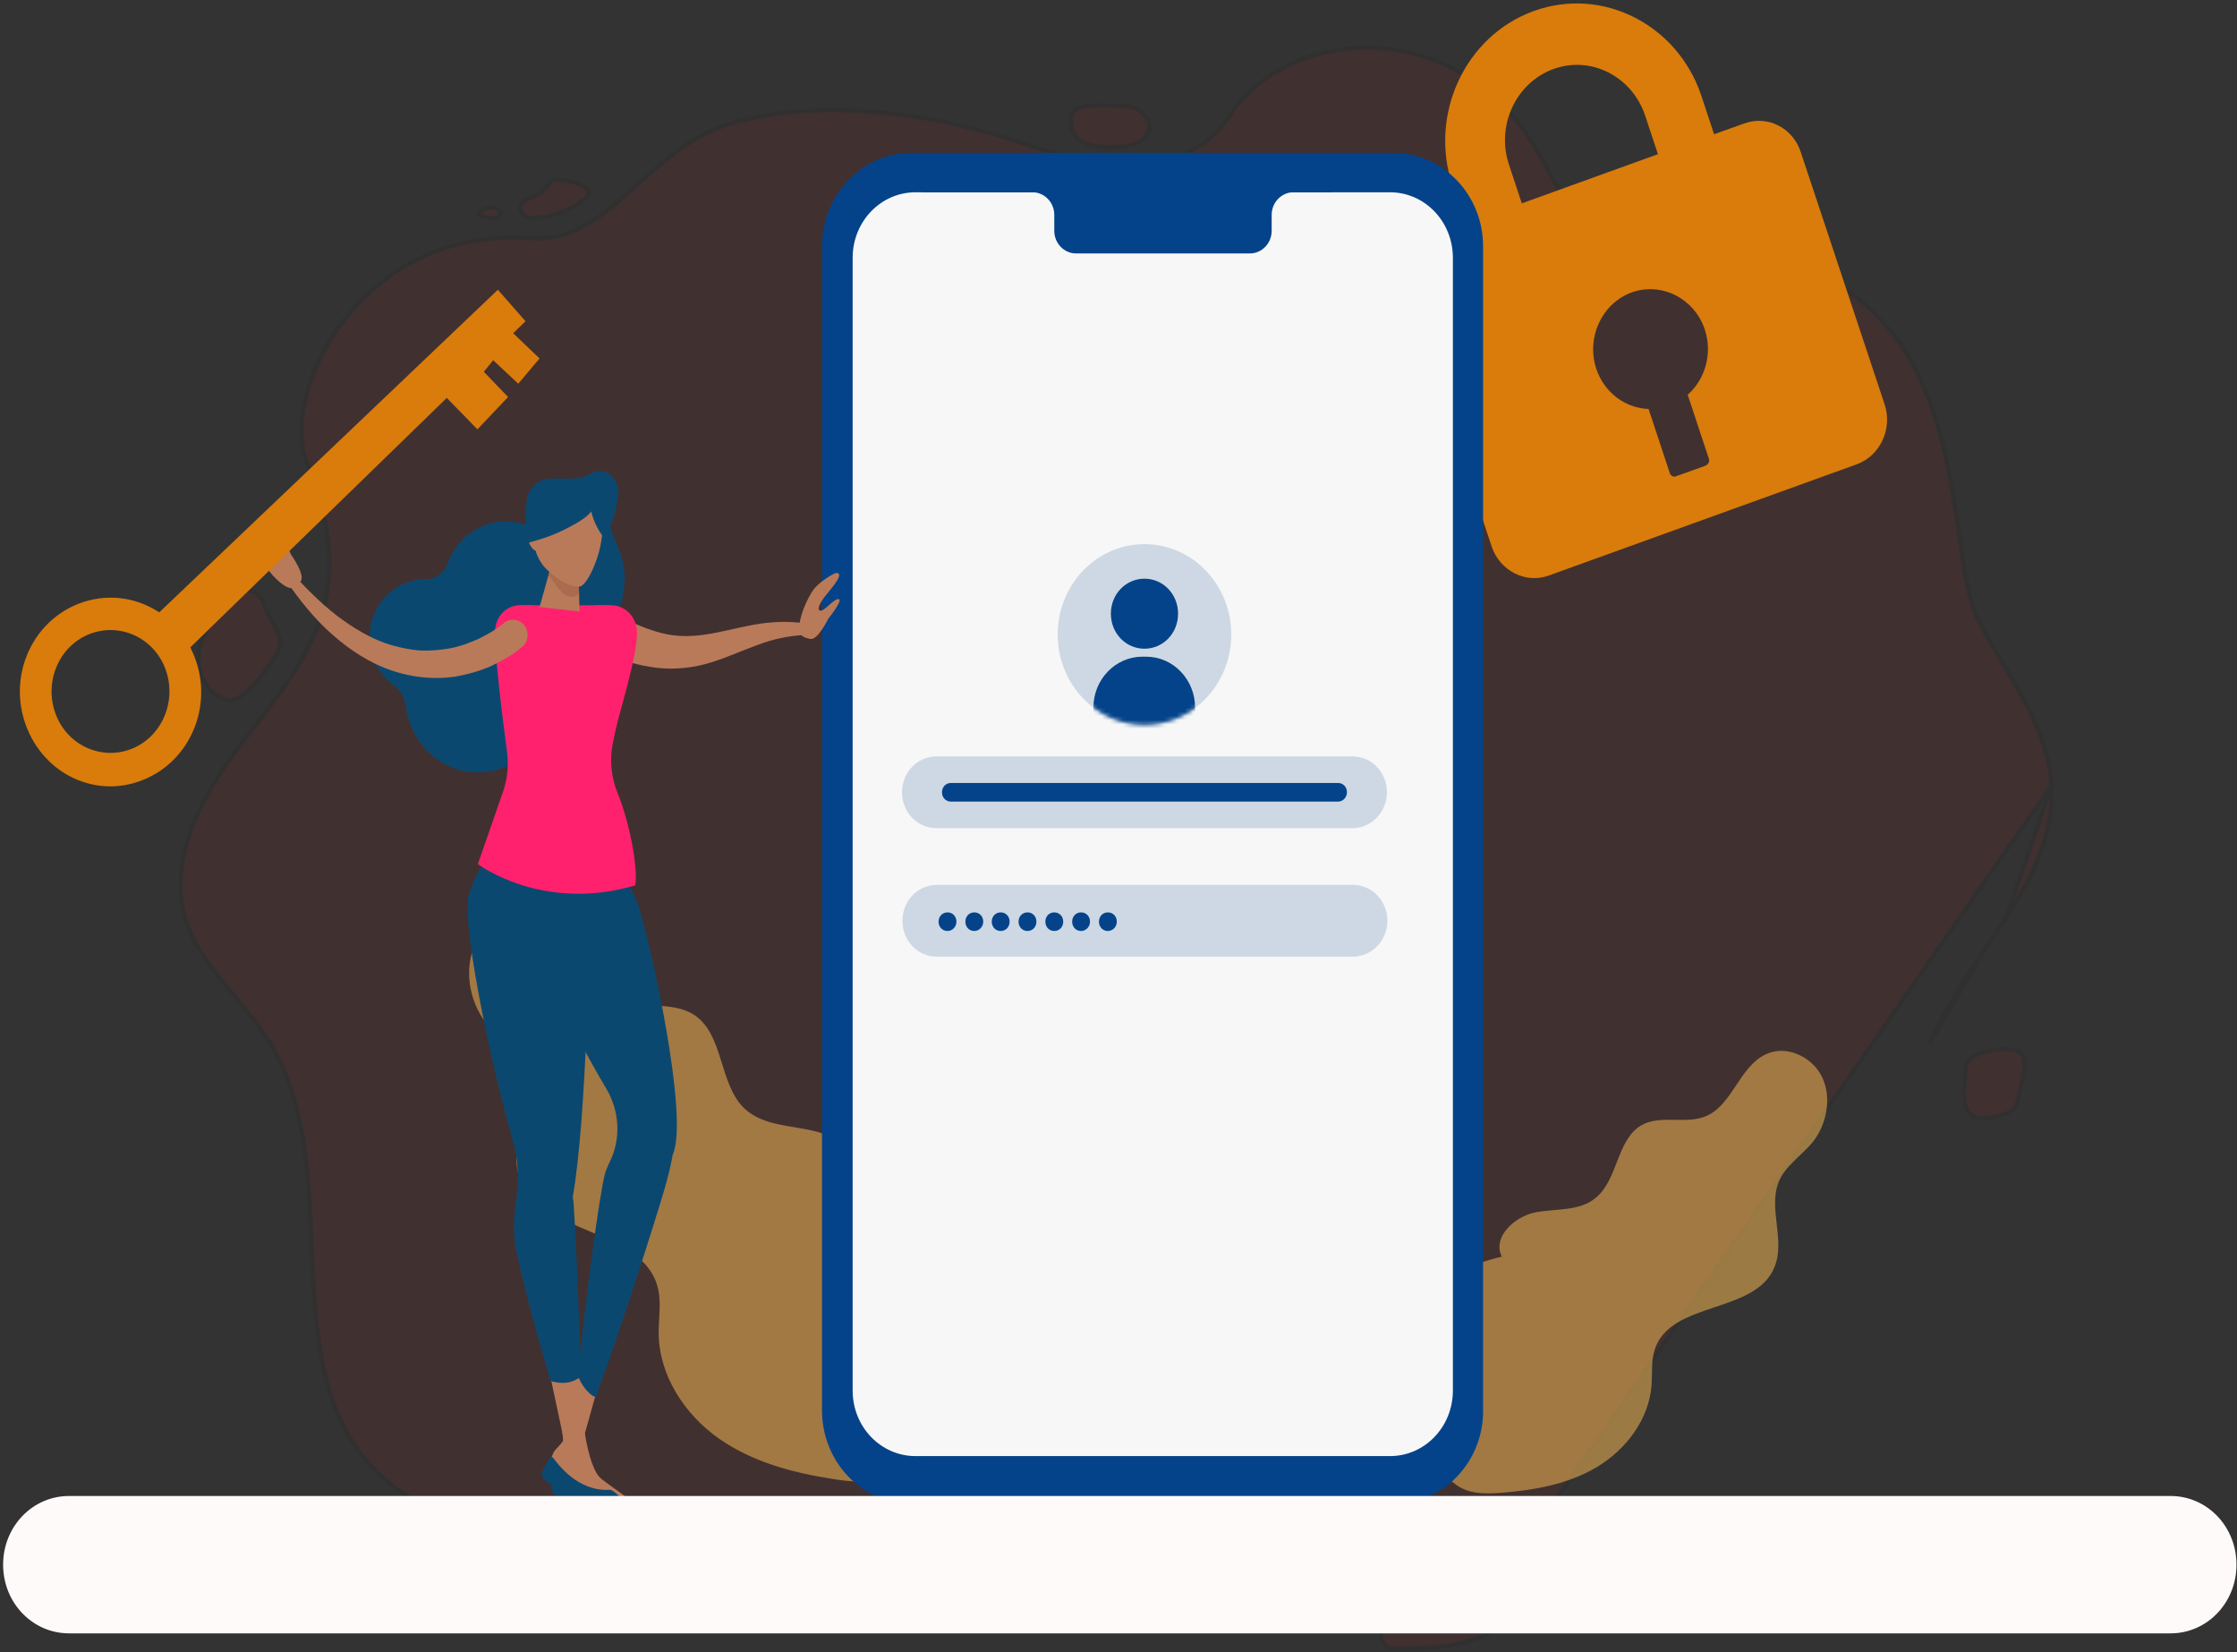 <svg width="539" height="398" viewBox="0 0 539 398" fill="none" xmlns="http://www.w3.org/2000/svg">
<rect x="0" y="0" width="539" height="398" fill="#333333" stroke="none"/>
<g opacity="0.07">
<path d="M494.309 189.195L494.309 189.194C493.905 182.04 491.252 175.443 487.832 168.996C486.163 165.85 484.316 162.749 482.464 159.639L482.328 159.411C480.433 156.228 478.536 153.034 476.837 149.79C475.533 147.334 474.623 144.001 473.86 140.105C473.21 136.788 472.661 133.025 472.074 128.999C471.97 128.287 471.865 127.568 471.758 126.842C470.331 117.142 468.547 106.11 464.578 95.852C460.612 85.602 454.476 76.154 444.361 69.598C434.245 63.043 420.094 59.344 400.03 60.7C392.455 61.244 387.04 58.896 382.65 54.746C378.289 50.625 374.949 44.734 371.47 38.231L371.469 38.231C352.471 2.676 310.304 6.151 296.276 27.91L296.274 27.912C291.085 35.883 282.912 39.024 273.878 39.415C264.856 39.806 254.922 37.462 246.082 34.411C228.797 28.445 199.296 22.719 175.871 29.826C166.709 32.627 159.968 38.697 153.547 44.479C152.839 45.116 152.135 45.75 151.432 46.376C144.392 52.641 137.431 58.101 127.821 57.39L127.82 57.39C107.51 55.856 92.264 65.132 82.998 76.99C78.363 82.922 75.231 89.494 73.714 95.669C72.195 101.853 72.306 107.594 74.097 111.893C78.938 123.48 81.338 136.53 77.39 148.54C75.215 155.176 71.62 161.095 67.585 166.744C65.576 169.556 63.453 172.308 61.339 175.047L61.312 175.083C59.187 177.836 57.072 180.578 55.08 183.371C47.1 194.666 40.771 208.476 44.697 221.476L44.218 221.621L44.697 221.477C46.358 226.983 49.687 231.671 53.433 236.265C54.392 237.441 55.38 238.612 56.373 239.79C59.24 243.19 62.149 246.64 64.525 250.392L64.525 250.392C73.619 264.773 74.376 282.68 75.117 300.197C75.181 301.705 75.245 303.21 75.314 304.71C76.186 323.71 77.885 341.845 90.797 354.608L90.797 354.608C100.008 363.727 112.15 367.257 125.32 368.933C131.76 369.753 138.425 370.128 145.1 370.503L145.55 370.528C152.367 370.911 159.19 371.306 165.746 372.19C165.746 372.19 165.747 372.19 165.747 372.19L165.68 372.685C177.191 374.212 188.356 377.507 199.542 380.807C209.474 383.737 219.421 386.672 229.64 388.379C255.937 392.72 282.38 388.738 308.904 384.744C326.733 382.06 344.598 379.369 362.48 379.198L494.309 189.195ZM494.309 189.195C494.965 200.718 489.918 210.825 483.522 220.818M494.309 189.195L483.522 220.818M483.522 220.818C481.834 223.455 480.049 226.087 478.255 228.733M483.522 220.818L478.255 228.733M478.255 228.733C473.278 236.075 468.222 243.532 464.928 251.537L478.255 228.733ZM270.305 35.361L270.299 35.361C263.979 35.786 260.99 34.706 259.561 33.313C258.141 31.93 258.123 30.116 258.123 28.6C258.123 27.589 258.569 26.921 259.327 26.445C260.118 25.948 261.25 25.665 262.571 25.521C263.883 25.378 265.323 25.377 266.693 25.407C267.088 25.416 267.48 25.427 267.862 25.438C268.782 25.465 269.64 25.489 270.339 25.471C272.182 25.472 273.839 26.054 275.024 26.968C276.212 27.883 276.905 29.109 276.905 30.415C276.905 31.716 276.217 32.888 275.03 33.779C273.839 34.671 272.17 35.258 270.305 35.361ZM132.701 43.67L132.709 43.666L132.716 43.662C132.936 43.537 133.296 43.437 133.79 43.388C134.276 43.339 134.852 43.343 135.478 43.398C136.73 43.507 138.134 43.818 139.323 44.28C140.54 44.752 141.421 45.341 141.767 45.939C141.927 46.215 141.969 46.482 141.89 46.764C141.806 47.061 141.573 47.431 141.07 47.858C137.663 50.57 133.46 52.234 129.166 52.442L129.157 52.443L129.147 52.443C127.953 52.547 126.89 52.427 126.123 51.806L126.116 51.8L126.11 51.795C125.686 51.474 125.43 50.93 125.397 50.326C125.365 49.722 125.56 49.117 125.963 48.697C126.447 48.194 127.165 47.915 127.957 47.608C128.018 47.584 128.08 47.56 128.142 47.535L128.153 47.531L128.164 47.526C129.619 46.877 131.169 45.973 132.071 44.563L132.088 44.538L132.101 44.51C132.323 44.048 132.465 43.793 132.701 43.67ZM119.521 52.46L119.501 52.466L119.481 52.474C119.028 52.645 118.535 52.654 117.994 52.568C117.539 52.496 117.086 52.364 116.613 52.227C116.514 52.199 116.414 52.17 116.313 52.141C115.995 52.046 115.658 51.887 115.435 51.695C115.22 51.51 115.192 51.376 115.217 51.269C115.235 51.221 115.275 51.159 115.362 51.078C115.452 50.993 115.564 50.913 115.709 50.812C117.251 50.066 118.822 49.589 120.09 50.47C120.406 50.689 120.541 50.899 120.593 51.065C120.645 51.229 120.632 51.403 120.555 51.586C120.391 51.977 119.958 52.337 119.521 52.46ZM56.741 143.067L56.744 143.065C58.657 142.094 60.127 142.065 61.222 142.59C62.331 143.121 63.188 144.283 63.729 145.974C64.001 146.822 64.41 147.637 64.85 148.426C65.05 148.785 65.248 149.126 65.444 149.463C65.695 149.893 65.943 150.319 66.187 150.77C67.033 152.335 67.634 153.871 67.4 155.576L67.399 155.58C67.213 157.033 66.274 158.428 65.24 159.828C65.005 160.137 64.771 160.448 64.537 160.76C62.811 163.051 61.075 165.357 58.876 167.099C57.737 167.962 56.634 168.702 55.39 168.702C54.301 168.702 53.173 168.226 52.202 167.518C49.848 165.782 48.185 163.024 47.893 160.078L47.892 160.067C47.402 156.089 49.26 152.164 51.508 148.544C52.942 146.304 54.519 144.173 56.741 143.067ZM474.131 255.811L474.134 255.806C474.555 255.016 475.422 254.537 476.448 254.11C478.192 253.384 480.34 252.864 482.316 252.76C484.312 252.656 486.013 252.981 486.992 253.808C487.383 254.18 487.62 254.742 487.717 255.499C487.814 256.261 487.763 257.168 487.625 258.157C487.487 259.143 487.266 260.184 487.039 261.209C487.002 261.378 486.964 261.546 486.926 261.714C486.738 262.557 486.554 263.382 486.423 264.128C486.214 265.216 486.024 266.148 485.405 266.886L485.4 266.892L485.395 266.898C484.601 267.908 483.27 268.304 481.812 268.738L481.75 268.756L481.747 268.757C480.527 269.128 479.198 269.458 477.949 269.483C476.708 269.508 475.6 269.232 474.755 268.446C473.488 267.218 473.27 265.288 473.27 263.364C473.27 261.569 473.372 259.88 473.575 258.082L473.578 258.054V258.026C473.578 257.25 473.764 256.48 474.131 255.811ZM334.605 396.893L334.594 396.888L334.583 396.883C333.029 396.254 332.293 394.229 333.003 392.647C333.269 392.096 333.718 391.622 334.238 391.08C337.495 387.896 341.859 386.741 346.519 386.597C351.185 386.452 356.079 387.321 360.338 388.123L360.345 388.124C360.932 388.226 361.53 388.399 361.994 388.675C362.446 388.944 362.729 389.284 362.804 389.726C362.834 390.038 362.72 390.367 362.47 390.718C362.217 391.074 361.851 391.412 361.458 391.719C354.845 396.727 345.897 397.06 337.362 397.167L337.339 397.167L337.316 397.17C336.313 397.274 335.401 397.261 334.605 396.893ZM172.886 377.557L172.887 377.557C178.778 378.404 184.74 380.091 190.907 384.618C192.784 386 193.617 387.274 193.786 388.294C193.947 389.267 193.522 390.131 192.548 390.795C190.549 392.159 186.386 392.526 181.649 390.69C176.523 388.661 171.476 386.729 166.114 385.333C165.934 385.286 165.657 385.219 165.305 385.135C164.005 384.821 161.684 384.263 159.479 383.553C158.078 383.102 156.755 382.599 155.791 382.075C155.307 381.812 154.939 381.556 154.697 381.317C154.451 381.072 154.393 380.9 154.393 380.799C154.393 379.448 155.012 378.527 156.09 377.882C157.202 377.217 158.802 376.852 160.696 376.707C164.476 376.418 169.19 377.023 172.886 377.557Z" fill="#FF0000" stroke="black"/>
</g>
<g opacity="0.51">
<path d="M361.858 302.76C359.5 298.063 364.933 293.045 369.955 292.084C374.978 291.123 380.615 291.871 384.51 288.561C389.84 284.184 389.533 274.683 395.375 271.159C400.09 268.384 406.343 271.053 411.263 268.811C417.413 266.035 419.155 257.067 425.305 254.078C430.123 251.623 436.478 254.398 438.938 259.309C441.398 264.22 440.27 270.626 436.888 275.003C434.223 278.312 430.225 280.768 428.585 284.718C426.023 291.017 430.123 298.597 427.663 305.002C423.255 316.746 402.345 313.223 398.655 325.286C397.835 327.955 398.143 330.838 397.938 333.72C397.323 342.048 391.685 349.307 384.715 353.471C377.745 357.634 369.545 359.022 361.55 359.663C358.27 359.876 354.785 359.983 351.915 358.382C349.148 356.887 347.303 354.218 345.765 351.336C336.13 333.293 332.133 309.593 361.858 302.76Z" fill="#FFBE55"/>
</g>
<g opacity="0.51">
<path d="M205.75 286.426C209.03 280.874 202.88 274.255 196.832 272.654C190.785 271.053 183.917 271.373 179.305 266.996C173.257 261.124 174.385 249.487 167.517 244.683C161.982 240.84 154.192 243.509 148.247 240.306C140.867 236.356 139.637 225.146 132.462 220.876C126.722 217.459 118.727 220.128 115.242 226C111.757 231.872 112.577 239.772 116.37 245.43C119.342 249.808 123.955 253.117 125.697 258.135C128.362 266.035 122.622 275.003 124.98 283.01C129.387 297.849 155.32 295.501 158.6 310.66C159.317 314.077 158.702 317.493 158.702 321.016C158.702 331.265 164.955 340.766 173.155 346.531C181.355 352.296 191.195 354.859 200.932 356.353C204.93 356.994 209.132 357.421 212.822 355.713C216.307 354.218 218.87 351.015 221.022 347.706C234.45 326.247 241.42 297.636 205.75 286.426Z" fill="#FFBE55"/>
</g>
<path d="M420.18 29.777L413.005 32.339L409.93 23.051C404.19 5.863 386.047 -3.319 369.545 2.66C353.042 8.638 344.227 27.535 349.967 44.723L353.042 54.011L345.867 56.573C340.23 58.602 337.257 65.007 339.205 70.879L359.397 131.625C361.345 137.497 367.597 140.7 373.132 138.671L447.342 111.875C452.98 109.846 456.055 103.334 454.107 97.462L433.915 36.716C432.07 30.844 425.92 27.642 420.18 29.777ZM363.6 39.705C360.422 30.311 365.24 19.955 374.26 16.645C383.28 13.336 393.222 18.354 396.4 27.855L399.475 37.143L366.675 48.993L363.6 39.705ZM406.65 95.113L411.775 110.593C411.98 111.234 411.57 111.875 410.955 112.195L403.78 114.757C403.267 114.971 402.55 114.65 402.345 114.01L397.22 98.53C391.685 98.316 386.56 94.686 384.612 88.815C382.152 81.341 385.945 73.121 393.12 70.452C400.295 67.89 408.187 71.84 410.75 79.313C412.697 85.185 410.852 91.377 406.65 95.113Z" fill="#D97C0B"/>
<path d="M335.823 362.332H219.69C207.698 362.332 198.062 352.19 198.062 339.806V59.349C198.062 46.858 207.8 36.823 219.69 36.823H335.72C347.713 36.823 357.348 46.965 357.348 59.349V339.806C357.45 352.19 347.713 362.332 335.823 362.332Z" fill="#044389"/>
<path d="M334.9 350.802H220.612C212.207 350.802 205.443 343.756 205.443 335.001V62.125C205.443 53.37 212.207 46.324 220.612 46.324H334.9C343.305 46.324 350.07 53.37 350.07 62.125V335.001C350.07 343.756 343.305 350.802 334.9 350.802Z" fill="#F7F7F7"/>
<path d="M321.062 46.325H311.632C308.762 46.325 306.405 48.78 306.405 51.769V55.613C306.405 58.602 304.047 61.057 301.177 61.057H259.255C256.385 61.057 254.027 58.602 254.027 55.613V51.769C254.027 48.78 251.67 46.325 248.8 46.325H222.047V43.549H321.062V46.325Z" fill="#044389"/>
<path opacity="0.17" d="M275.757 174.649C287.306 174.649 296.667 164.898 296.667 152.87C296.667 140.842 287.306 131.091 275.757 131.091C264.209 131.091 254.847 140.842 254.847 152.87C254.847 164.898 264.209 174.649 275.757 174.649Z" fill="#044389"/>
<mask id="mask0_55_11" style="mask-type:luminance" maskUnits="userSpaceOnUse" x="254" y="131" width="43" height="44">
<path d="M275.757 174.649C287.306 174.649 296.667 164.898 296.667 152.87C296.667 140.842 287.306 131.091 275.757 131.091C264.209 131.091 254.847 140.842 254.847 152.87C254.847 164.898 264.209 174.649 275.757 174.649Z" fill="white"/>
</mask>
<g mask="url(#mask0_55_11)">
<path d="M283.855 147.852C283.855 152.55 280.267 156.286 275.757 156.286C271.247 156.286 267.66 152.55 267.66 147.852C267.66 143.155 271.247 139.418 275.757 139.418C280.267 139.418 283.855 143.155 283.855 147.852ZM287.955 182.549V170.485C287.955 163.76 282.727 158.208 276.167 158.208H275.245C268.787 158.208 263.457 163.653 263.457 170.485V182.549C263.457 184.471 264.892 185.965 266.737 185.965H284.675C286.52 185.965 287.955 184.471 287.955 182.549Z" fill="#044389"/>
</g>
<path opacity="0.17" d="M325.88 199.524H225.635C221.022 199.524 217.332 195.68 217.332 190.876C217.332 186.072 221.022 182.229 225.635 182.229H325.88C330.492 182.229 334.182 186.072 334.182 190.876C334.182 195.574 330.492 199.524 325.88 199.524Z" fill="#044389"/>
<path d="M322.395 193.118H229.12C227.89 193.118 226.967 192.157 226.967 190.876C226.967 189.595 227.89 188.634 229.12 188.634H322.395C323.625 188.634 324.547 189.595 324.547 190.876C324.547 192.051 323.625 193.118 322.395 193.118Z" fill="#044389"/>
<path opacity="0.17" d="M325.982 230.484H225.737C221.125 230.484 217.435 226.641 217.435 221.837C217.435 217.032 221.125 213.189 225.737 213.189H325.982C330.595 213.189 334.285 217.032 334.285 221.837C334.285 226.641 330.492 230.484 325.982 230.484Z" fill="#044389"/>
<path d="M228.3 224.292C227.07 224.292 226.147 223.331 226.147 222.05C226.147 220.769 227.07 219.808 228.3 219.808C229.53 219.808 230.452 220.769 230.452 222.05C230.452 223.331 229.427 224.292 228.3 224.292ZM236.91 222.05C236.91 220.769 235.987 219.808 234.757 219.808C233.527 219.808 232.605 220.769 232.605 222.05C232.605 223.331 233.527 224.292 234.757 224.292C235.885 224.292 236.91 223.331 236.91 222.05ZM243.265 222.05C243.265 220.769 242.342 219.808 241.112 219.808C239.882 219.808 238.96 220.769 238.96 222.05C238.96 223.331 239.882 224.292 241.112 224.292C242.342 224.292 243.265 223.331 243.265 222.05ZM249.722 222.05C249.722 220.769 248.8 219.808 247.57 219.808C246.34 219.808 245.417 220.769 245.417 222.05C245.417 223.331 246.34 224.292 247.57 224.292C248.8 224.292 249.722 223.331 249.722 222.05ZM256.18 222.05C256.18 220.769 255.257 219.808 254.027 219.808C252.797 219.808 251.875 220.769 251.875 222.05C251.875 223.331 252.797 224.292 254.027 224.292C255.257 224.292 256.18 223.331 256.18 222.05ZM262.637 222.05C262.637 220.769 261.715 219.808 260.485 219.808C259.255 219.808 258.332 220.769 258.332 222.05C258.332 223.331 259.255 224.292 260.485 224.292C261.612 224.292 262.637 223.331 262.637 222.05ZM269.095 222.05C269.095 220.769 268.172 219.808 266.942 219.808C265.712 219.808 264.79 220.769 264.79 222.05C264.79 223.331 265.712 224.292 266.942 224.292C268.07 224.292 269.095 223.331 269.095 222.05Z" fill="#044389"/>
<path d="M139.33 330.518C139.33 330.518 137.178 342.902 136.665 345.037C136.255 346.745 135.025 348.026 133.795 349.307C133.385 349.734 133.078 350.589 132.873 351.229C132.668 351.763 132.77 352.403 133.078 352.937C138.51 362.012 149.888 363.72 149.99 362.973C150.195 361.585 148.043 359.236 145.583 358.275C143.123 357.421 141.278 355.072 140.663 352.403C140.15 350.268 140.15 348.026 140.765 345.891L143.43 336.39L139.33 330.518Z" fill="#B97A59"/>
<path d="M132.668 331.906L135.333 344.396C136.153 348.24 135.64 352.19 133.898 355.713C132.873 357.635 133.795 360.09 135.743 360.837C142.2 363.186 154.603 367.777 155.115 367.243C157.985 364.788 150.503 360.624 144.968 356.354C141.278 353.471 139.843 339.806 139.535 329.45L133.59 331.052C133.18 331.052 132.77 331.372 132.668 331.906Z" fill="#B97A59"/>
<path d="M143.738 359.877C146.403 360.838 149.273 361.051 151.938 361.478C152.245 361.478 152.553 361.692 152.758 361.798C155.32 363.827 156.653 365.962 155.115 367.243C154.5 367.777 139.843 362.332 134.205 360.304C132.975 359.877 132.463 358.382 133.078 357.208L134.205 355.073C137.178 356.994 140.355 358.702 143.738 359.877Z" fill="#0B4870"/>
<path d="M135.435 204.008C128.67 206.464 124.468 216.072 127.543 225.04C129.285 230.271 137.793 248.313 146.095 262.299C149.273 267.637 149.683 274.362 146.915 279.914C146.505 280.768 146.095 281.729 145.788 282.69C144.455 287.387 140.97 313.863 139.228 331.479C140.048 333.507 141.79 336.069 143.533 336.603C149.478 320.696 158.498 292.085 159.933 287.067C160.753 284.291 161.573 281.195 162.085 278.206C166.185 269.238 156.55 226.214 153.68 217.78C150.605 208.919 142.098 201.553 135.435 204.008Z" fill="#0B4870"/>
<path d="M139.638 154.151C145.638 154.151 150.503 147.603 150.503 139.525C150.503 131.448 145.638 124.899 139.638 124.899C133.637 124.899 128.773 131.448 128.773 139.525C128.773 147.603 133.637 154.151 139.638 154.151Z" fill="#0B4870"/>
<path d="M137.075 141.02C136.87 132.907 130.618 126.074 122.828 125.647C115.96 125.22 110.015 129.597 107.76 135.896C106.94 138.138 104.89 139.526 102.635 139.526C101.712 139.526 100.79 139.632 99.765 139.846C94.127 141.02 89.618 146.038 89.105 152.123C88.593 157.568 91.052 162.372 94.948 165.148C96.588 166.322 97.612 168.244 97.817 170.379C99.15 179.987 107.555 187.14 117.19 185.966C125.39 185.005 132.052 177.959 132.77 169.311C133.18 164.08 131.437 159.169 128.362 155.539C133.59 153.084 137.177 147.426 137.075 141.02Z" fill="#0B4870"/>
<path d="M139.638 120.096C139.638 120.096 145.788 124.152 144.968 129.49C144.968 129.49 148.248 127.035 148.965 118.814C149.58 113.049 139.638 120.096 139.638 120.096Z" fill="#0B4870"/>
<path d="M149.58 148.6C152.86 150.308 156.14 151.696 159.523 152.55C162.905 153.404 166.39 153.404 169.978 152.87C173.668 152.337 177.46 151.269 181.56 150.522C185.66 149.774 189.965 149.561 193.963 150.201C194.68 150.308 195.193 151.055 195.09 151.803C194.988 152.443 194.475 152.977 193.86 152.977C189.965 153.191 186.378 153.938 182.688 155.326C179.1 156.607 175.41 158.315 171.31 159.596C167.21 160.877 162.598 161.411 158.19 160.877C153.783 160.343 149.58 159.062 145.583 157.354C143.225 156.393 141.995 153.511 142.918 151.055C143.84 148.6 146.608 147.319 148.965 148.28C149.068 148.28 149.17 148.387 149.273 148.387L149.58 148.6Z" fill="#B97A59"/>
<path d="M146.505 181.055C148.965 173.368 153.885 157.034 153.475 151.803C153.168 148.387 150.503 145.824 147.223 145.824H125.8C122.315 145.824 119.343 148.707 119.24 152.444C119.035 158.849 121.905 173.475 123.545 181.162H146.505V181.055Z" fill="#FF216E"/>
<path d="M139.433 332.013C139.74 331.799 139.945 331.372 139.945 330.945C139.535 314.611 138.51 293.793 138.203 289.843C138.203 289.416 138.1 288.989 137.998 288.455C141.38 269.131 141.893 227.709 142.2 220.449C142.61 210.948 137.075 200.165 130.003 199.738C122.828 199.418 115.14 207.104 112.885 215.859C111.348 221.624 117.19 252.37 123.545 274.683C124.878 279.38 125.083 284.291 124.365 289.095C123.853 292.405 123.75 295.928 123.955 298.49C124.263 302.44 128.465 318.347 132.463 332.119C132.565 332.546 132.873 332.867 133.283 332.867C135.435 333.401 137.485 333.294 139.433 332.013Z" fill="#0B4870"/>
<path d="M121.188 190.77C122.315 187.567 122.623 184.044 122.11 180.735C121.085 172.835 119.138 158.102 119.343 151.803C119.445 148.387 122.11 145.824 125.288 145.824H128.465C129.695 148.707 132.258 150.949 136.153 150.949C140.15 150.949 142.61 148.707 143.84 145.824H146.813C143.635 152.977 144.763 162.479 150.298 168.03C149.273 171.874 148.35 175.61 147.735 178.706C146.813 182.87 147.223 187.247 148.863 191.197C151.63 198.03 153.783 208.919 153.065 213.296C130.618 219.915 115.14 208.172 115.14 208.172L121.188 190.77Z" fill="#FF216E"/>
<path d="M139.638 147.319L130.003 146.252L133.078 135.255L139.33 136.003L139.638 147.319Z" fill="#B97A59"/>
<path d="M139.33 136.002L133.078 135.148L132.155 138.565C133.59 140.166 135.333 143.796 137.588 143.796C138.305 143.796 138.92 143.582 139.535 143.155L139.33 136.002Z" fill="#AA6B4F"/>
<path d="M139.535 141.34C137.383 141.34 135.128 140.273 131.95 137.39C130.105 135.789 128.773 132.906 128.773 130.878V120.095H144.66C144.66 120.095 145.89 125.86 144.66 131.518C143.84 135.789 141.175 141.34 139.535 141.34Z" fill="#B97A59"/>
<path d="M131.438 128.85C131.438 130.985 130.515 132.693 129.285 132.693C128.055 132.693 126.825 129.917 126.825 127.889C126.825 125.754 128.158 125.113 129.285 125.113C130.515 125.006 131.438 126.715 131.438 128.85Z" fill="#B97A59"/>
<path d="M126.825 121.376C126.825 118.067 129.49 115.291 132.668 115.291H137.998C139.535 115.291 141.073 114.864 142.303 114.117C144.148 113.049 146.608 113.369 147.838 115.184C149.273 117.106 149.888 119.775 146.3 122.231C144.558 123.405 141.995 122.124 140.253 122.658C140.15 122.658 140.048 122.658 139.945 122.658H135.23C133.59 122.658 132.36 124.045 132.258 125.754C132.258 126.821 131.335 127.675 130.31 127.675H130.105L129.388 125.113L126.723 128.85V121.376H126.825Z" fill="#0B4870"/>
<path d="M199.6 149.027C199.6 149.027 197.038 154.258 195.295 153.938C193.553 153.618 192.323 153.191 192.63 150.415C192.938 147.746 194.578 144.116 195.91 142.194C197.243 140.273 200.933 138.031 201.548 138.031C203.495 138.138 200.625 141.34 199.293 143.048C197.96 144.65 196.628 146.678 197.55 147.105C198.473 147.532 200.83 144.223 202.06 144.33C203.29 144.436 199.6 149.027 199.6 149.027Z" fill="#B97A59"/>
<path d="M143.533 119.882C143.02 122.337 143.738 123.725 136.05 127.569C128.26 131.412 125.903 129.81 123.443 133.867C123.443 133.867 124.468 127.035 128.773 124.686C133.078 122.337 140.458 120.843 142.815 115.398C142.815 115.398 143.84 118.28 143.533 119.882Z" fill="#0B4870"/>
<path d="M125.8 155.86C125.39 156.18 125.083 156.393 124.775 156.714C124.468 156.927 124.16 157.141 123.853 157.354C123.238 157.781 122.623 158.208 122.008 158.529C120.778 159.276 119.445 159.916 118.113 160.557C115.448 161.731 112.578 162.479 109.708 163.012C103.865 163.867 97.92 163.012 92.59 160.877C89.925 159.81 87.465 158.422 85.108 156.82C82.75 155.219 80.597 153.404 78.547 151.483C74.55 147.639 71.065 143.155 68.093 138.565C67.785 138.031 67.888 137.39 68.4 137.07C68.81 136.75 69.425 136.857 69.733 137.284C73.32 141.34 77.01 145.077 81.11 148.28C85.21 151.376 89.618 154.045 94.332 155.433C96.69 156.073 99.047 156.607 101.405 156.714C103.763 156.82 106.12 156.607 108.478 156.18C110.835 155.753 113.09 154.899 115.243 153.938C116.268 153.404 117.395 152.87 118.42 152.23C118.933 151.91 119.445 151.589 119.855 151.269C120.06 151.055 120.368 150.949 120.573 150.735L121.188 150.308L121.393 150.095C122.93 148.814 125.185 149.134 126.415 150.735C127.543 152.337 127.338 154.579 125.8 155.86Z" fill="#B97A59"/>
<path d="M141.995 120.416C141.995 120.416 142.303 128.743 149.273 132.693C149.273 132.693 146.198 126.394 146.403 122.337C146.608 118.174 141.585 117.533 141.995 120.416Z" fill="#0B4870"/>
<path d="M131.13 356.354C130.618 355.927 130.413 355.073 130.72 354.432C131.028 353.898 131.745 352.51 132.258 351.443C132.463 351.016 133.078 350.909 133.385 351.336C136.87 356.14 141.688 359.343 147.12 358.916C149.068 359.77 150.708 362.226 150.503 363.4C150.503 363.613 148.145 364.254 145.378 363.293C133.283 359.13 131.13 356.354 131.13 356.354Z" fill="#0B4870"/>
<path d="M70.143 133.654C70.143 133.654 73.525 138.351 72.5 139.953C71.475 141.554 70.45 142.408 68.297 140.914C66.043 139.419 63.685 136.323 62.557 134.081C61.43 131.839 61.225 127.462 61.43 126.928C62.455 125.113 63.992 129.277 64.812 131.305C65.632 133.334 66.76 135.469 67.58 134.722C68.4 134.081 66.453 130.344 67.17 129.277C67.888 128.102 70.143 133.654 70.143 133.654Z" fill="#B97A59"/>
<path d="M522.987 393.506H16.637C7.822 393.506 0.75 386.139 0.75 376.958C0.75 367.777 7.822 360.41 16.637 360.41H522.987C531.802 360.41 538.875 367.777 538.875 376.958C538.875 386.139 531.802 393.506 522.987 393.506Z" fill="#FFFAFA"/>
<path d="M126.62 77.391L119.957 69.811L38.367 147.532C32.73 143.796 25.555 142.835 18.79 145.504C7.515 149.988 1.877 163.119 6.285 174.863C10.693 186.606 23.198 192.478 34.472 187.887C45.748 183.403 51.385 170.272 46.977 158.528C46.67 157.674 46.26 156.82 45.85 155.966L107.657 95.861L115.037 103.441L122.418 95.647L116.575 89.562L118.83 86.786L124.878 92.445L130.003 86.359L123.647 80.274L126.62 77.391ZM31.705 180.414C24.427 183.297 16.125 179.56 13.357 171.873C10.59 164.293 14.178 155.646 21.558 152.763C28.835 149.881 37.138 153.618 39.905 161.304C42.672 168.991 38.983 177.532 31.705 180.414Z" fill="#D97C0B"/>
</svg>

